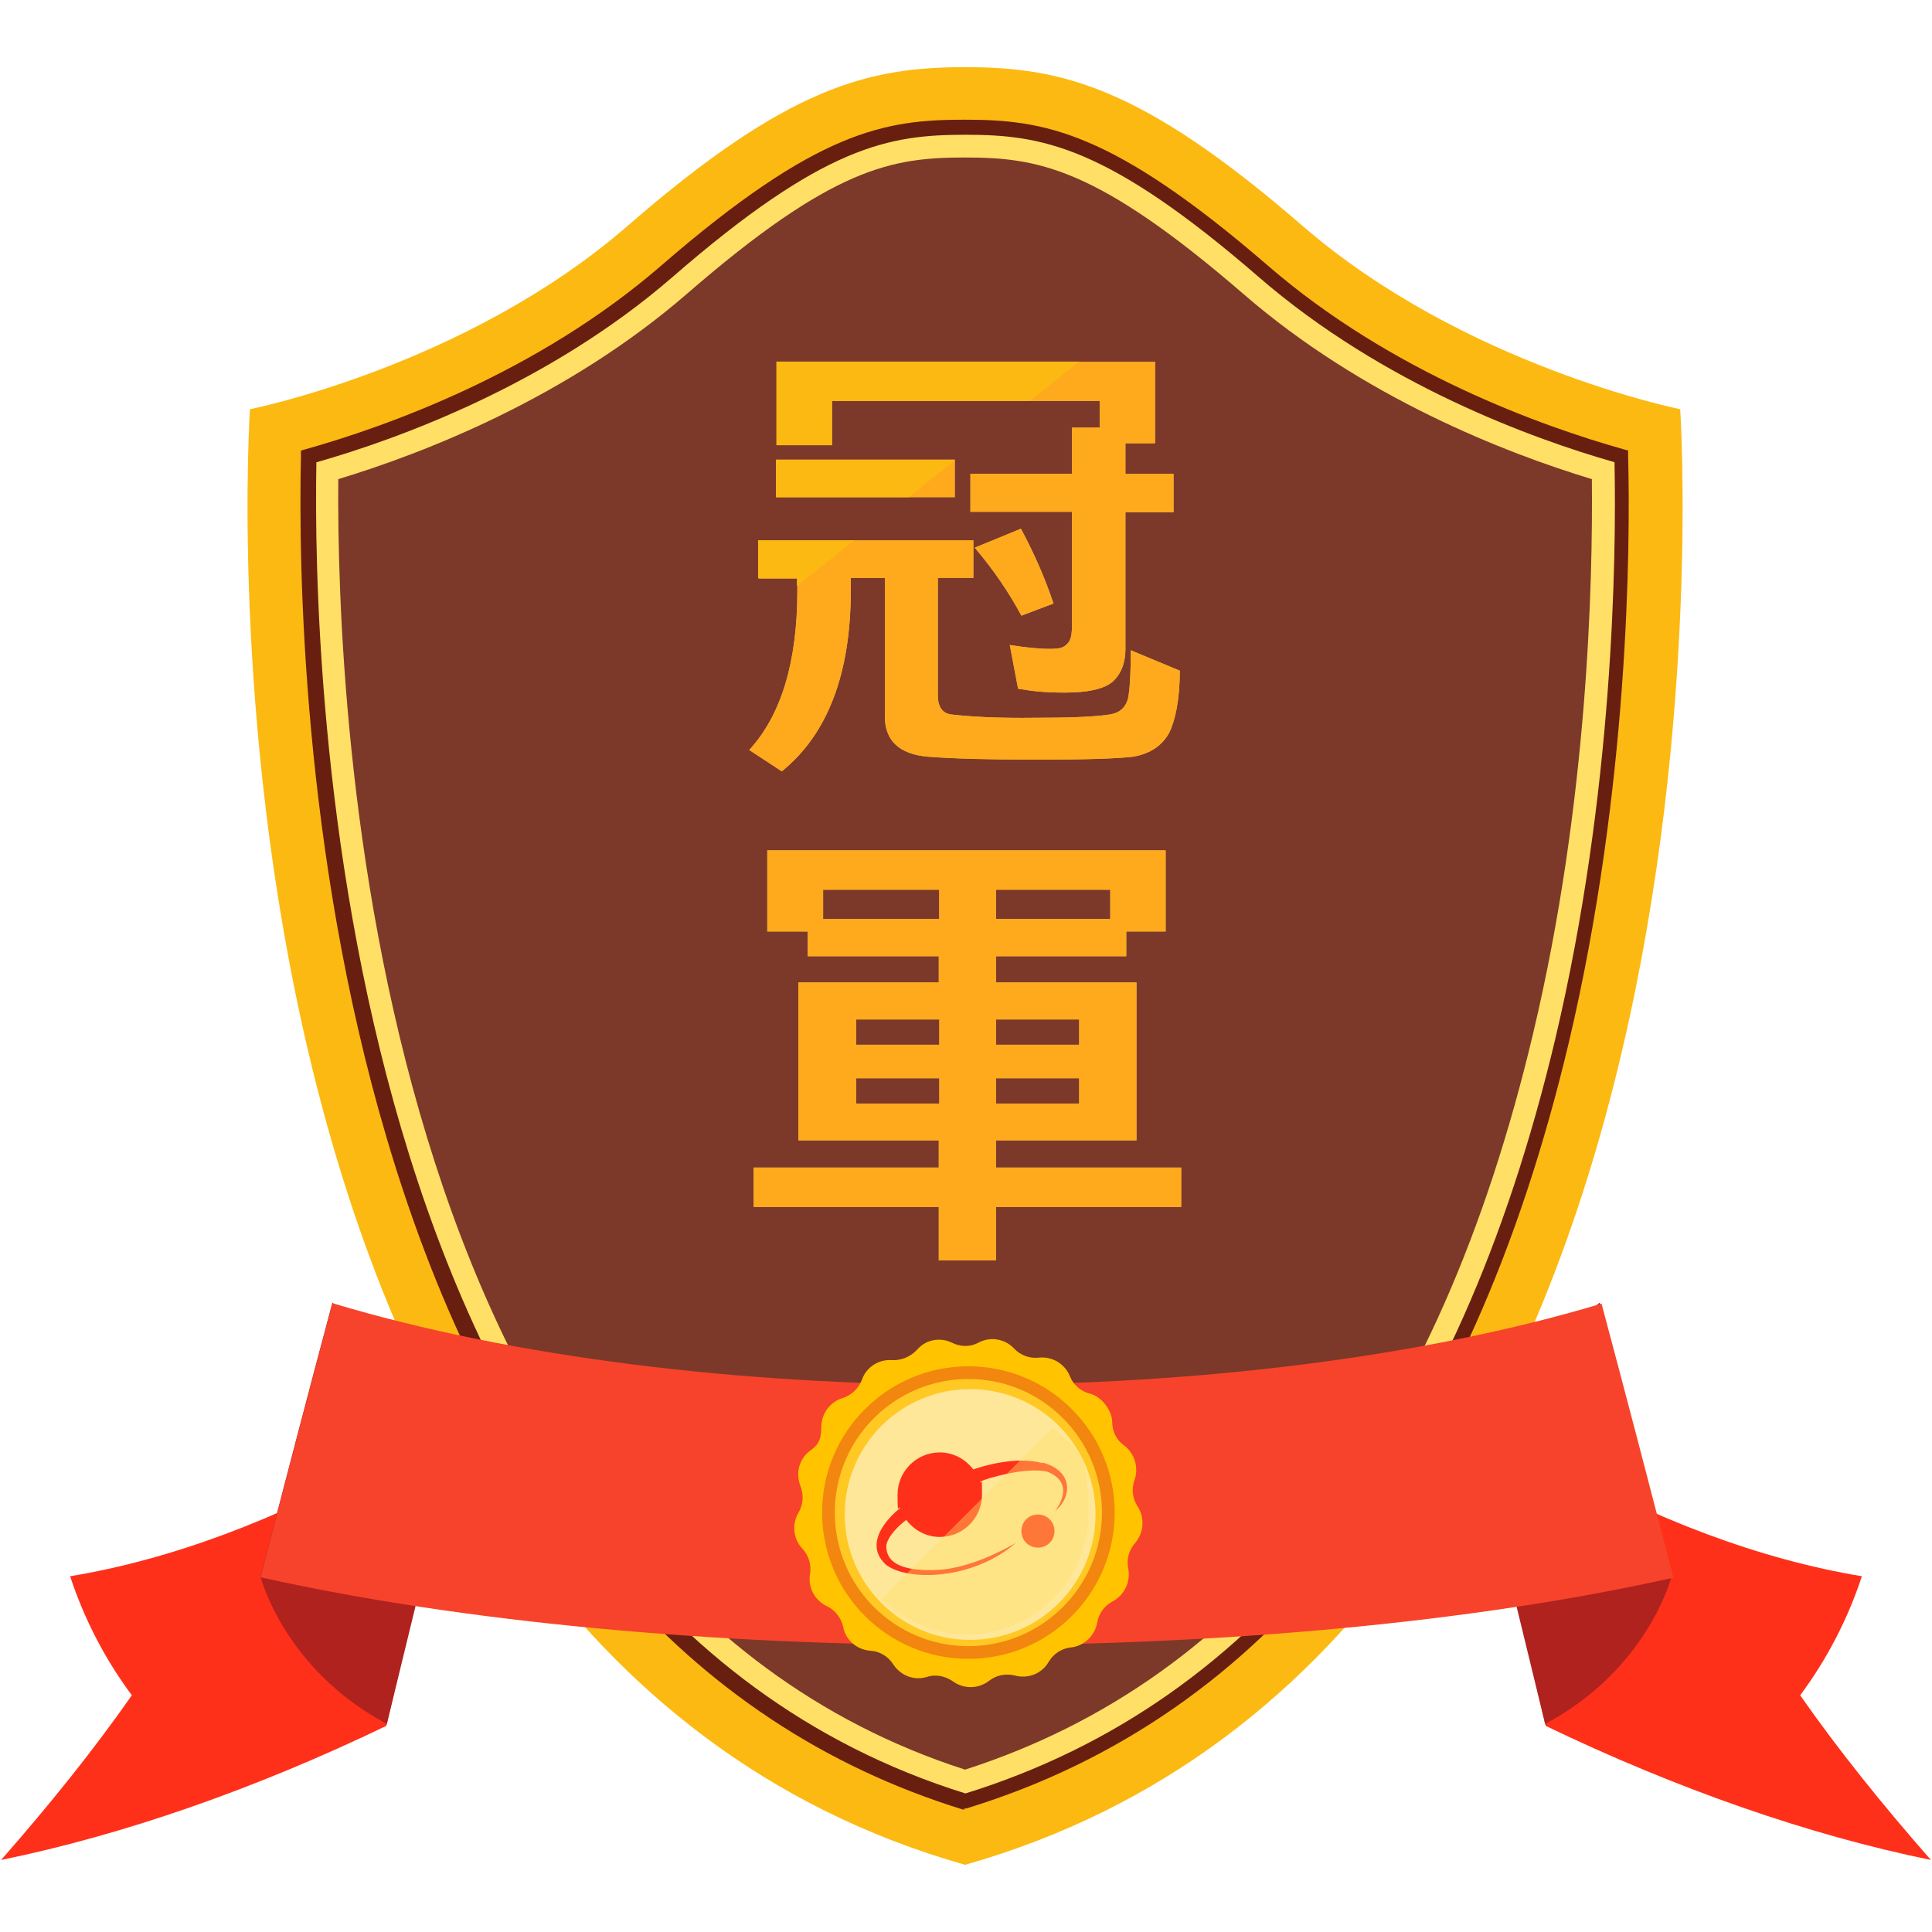 <?xml version="1.0" encoding="UTF-8"?>
<svg id="_圖層_1" data-name="圖層_1" xmlns="http://www.w3.org/2000/svg" version="1.1" viewBox="0 0 2100 2100">
  <!-- Generator: Adobe Illustrator 29.6.0, SVG Export Plug-In . SVG Version: 2.1.1 Build 207)  -->
  <defs>
    <style>
      .st0 {
        fill: #af221e;
      }

      .st1 {
        fill: #ff301a;
      }

      .st2 {
        fill: #ffc300;
      }

      .st3, .st4 {
        isolation: isolate;
      }

      .st5 {
        fill: #fcb912;
      }

      .st6 {
        mix-blend-mode: soft-light;
        opacity: .8;
      }

      .st7 {
        fill: #ff9b0b;
      }

      .st8, .st4 {
        fill: #7c3929;
      }

      .st9, .st4, .st10 {
        mix-blend-mode: multiply;
      }

      .st4 {
        opacity: .5;
      }

      .st10 {
        opacity: .4;
      }

      .st11 {
        fill: #681f10;
      }

      .st12 {
        fill: #ffdf66;
      }

      .st13 {
        fill: #f2860f;
      }

      .st14 {
        fill: #ffe799;
      }

      .st15 {
        fill: #f7432b;
      }

      .st16 {
        fill: #ffc823;
      }
    </style>
  </defs>
  <g class="st3">
    <g id="objects">
      <g>
        <path class="st5" d="M1048.9,2027c867.1-246.1,777.4-1582.2,777.4-1582.2,0,0-234.5-47-410.3-199.1-175.9-152.6-263-172.7-367-172.7s-191.7,20.1-367,172.7c-175.9,152.6-410.3,199.1-410.3,199.1,0,0-89.8,1336.1,777.4,1582.2Z"/>
        <g>
          <path class="st12" d="M1048.9,1958.3C349.2,1742.9,330.2,728.9,335.5,496.5c82.9-23.2,251.9-81.9,389.2-201.2,167.9-145.2,240.3-156.8,324.3-156.8s156.3,11.1,324.3,156.8c137.8,119.4,306.3,178,389.7,201.2,2.6,103.5,0,362.3-64.4,634.8-106.7,449.4-324.8,727.2-649,827h-.5Z"/>
          <path class="st11" d="M1048.9,1966.8h-2.6c-300-92.9-510.7-338.5-626.3-730.9-91.4-309.5-95.6-620.5-92.9-739.9v-6.3l5.8-1.6c86.1-24.3,250.9-82.4,386-199.6,170-147.3,243.5-158.4,329.5-158.4s159.5,11.6,329.5,158.4c135.2,117.2,300,175.3,386,199.6l5.8,1.6v6.3c2.6,99.8.5,361.8-64.4,636.9-107.2,452.1-327.4,732.5-654.9,832.8h-2.6l1.1,1.1ZM343.9,502.4c-4.2,218.1,15.3,1232.1,705.5,1447,320-99.3,535.5-375.5,641.1-820.1,63.4-267.7,66.5-523.4,64.4-626.9-88.7-25.3-251.9-84.5-386.6-201.2-165.8-143.6-236.6-154.7-319-154.7s-153.2,11.1-318.4,154.7c-134.7,116.7-297.9,175.9-386.6,201.2h-.5Z"/>
        </g>
        <path class="st8" d="M1048.9,1923.5C399.9,1714.4,365.6,767.5,367.7,520.8c94-28.5,248.7-88.7,378.7-201.2,159.5-138.4,223.4-148.4,302.6-148.4s143.1,10.6,302.6,148.4c129.9,112.5,284.6,172.7,378.7,201.2,1.1,112-4.2,351.7-63.9,602.6-102.5,432.5-310,701.3-617.4,800.1Z"/>
        <g>
          <path class="st4" d="M801.8,1745.5c73.4,64.4,155.8,112.5,247.7,143.1,289.9-97.7,486.4-357.5,585.1-773.1,3.2-13.2,5.8-25.9,9-39.1l-841.3,668.6-.5.5Z"/>
          <path class="st4" d="M1048.9,204c-73.9,0-129.9,9.5-281,140.5-121.5,105.1-263,166.4-367,200.7,0,89.3,5.8,250.3,37,432l845.5-671.8c-116.7-93.5-168.5-101.4-234-101.4h-.5Z"/>
          <g>
            <g>
              <path class="st12" d="M824,587.4h234v40.7h-38.6v127.8c0,12.1,4.8,19,13.7,20.6,21.7,2.6,52.3,4.2,91.4,3.7,39.1,0,66.5-1.1,82.4-3.7,10-1.6,16.4-7.4,19-16.4,2.1-9,3.2-26.9,3.2-53.3l53.3,22.2c0,31.2-4.8,53.9-11.6,67.6-7.4,13.7-20.6,22.7-39.1,25.9-18,2.1-52.8,3.2-104.6,3.2s-91.4-1.1-118.3-3.2c-31.2-2.6-47-17.4-47-43.8v-150.5h-37v13.2c0,90.3-24.8,156.3-75,197l-35.4-23.2c34.9-38,52.3-96.1,52.3-173.2v-13.2h-42.2v-40.7l-.5-.5ZM843.5,499.7h194.3v40.7h-194.3v-40.7ZM1054.8,515h110.4v-50.2h30.1v-29h-291v48.1h-60.2v-90.8h411.4v88.7h-32.2v33.3h52.3v41.7h-52.3v147.9c0,16.9-5.3,29-14.8,37-9.5,7.4-26.4,11.1-50.7,11.1s-35.4-1.6-51.2-4.2l-9-47.5c16.9,2.6,31.2,4.2,43.3,4.2s15.3-1.6,19-5.3,4.8-8.4,5.3-16.4v-127.3h-110.4v-41.7.5ZM1109.7,574.7c14.8,27.5,26.4,54.4,35.4,81.3l-34.9,13.2c-12.7-23.8-29.6-49.1-50.7-73.9l50.2-20.6Z"/>
              <path class="st12" d="M834.5,924.3h432.5v88.2h-42.8v26.9h-141.5v28.5h152.6v171.6h-152.6v29.6h201.2v42.8h-201.2v58.1h-62.3v-58.1h-201.2v-42.8h201.2v-29.6h-152.6v-171.6h152.6v-28.5h-142.6v-26.9h-43.8v-88.2h.5ZM894.7,998.8h126.2v-31.7h-126.2v31.7ZM1021,1135.6v-27.5h-90.3v27.5h90.3ZM1021,1199.5v-27.5h-90.3v27.5h90.3ZM1082.7,998.8h124.1v-31.7h-124.1v31.7ZM1082.7,1108.1v27.5h90.3v-27.5h-90.3ZM1082.7,1172v27.5h90.3v-27.5h-90.3Z"/>
            </g>
            <g class="st6">
              <g>
                <path class="st7" d="M824,587.4h234v40.7h-38.6v127.8c0,12.1,4.8,19,13.7,20.6,21.7,2.6,52.3,4.2,91.4,3.7,39.1,0,66.5-1.1,82.4-3.7,10-1.6,16.4-7.4,19-16.4,2.1-9,3.2-26.9,3.2-53.3l53.3,22.2c0,31.2-4.8,53.9-11.6,67.6-7.4,13.7-20.6,22.7-39.1,25.9-18,2.1-52.8,3.2-104.6,3.2s-91.4-1.1-118.3-3.2c-31.2-2.6-47-17.4-47-43.8v-150.5h-37v13.2c0,90.3-24.8,156.3-75,197l-35.4-23.2c34.9-38,52.3-96.1,52.3-173.2v-13.2h-42.2v-40.7l-.5-.5ZM843.5,499.7h194.3v40.7h-194.3v-40.7ZM1054.8,515h110.4v-50.2h30.1v-29h-291v48.1h-60.2v-90.8h411.4v88.7h-32.2v33.3h52.3v41.7h-52.3v147.9c0,16.9-5.3,29-14.8,37-9.5,7.4-26.4,11.1-50.7,11.1s-35.4-1.6-51.2-4.2l-9-47.5c16.9,2.6,31.2,4.2,43.3,4.2s15.3-1.6,19-5.3,4.8-8.4,5.3-16.4v-127.3h-110.4v-41.7.5ZM1109.7,574.7c14.8,27.5,26.4,54.4,35.4,81.3l-34.9,13.2c-12.7-23.8-29.6-49.1-50.7-73.9l50.2-20.6Z"/>
                <path class="st7" d="M834.5,924.3h432.5v88.2h-42.8v26.9h-141.5v28.5h152.6v171.6h-152.6v29.6h201.2v42.8h-201.2v58.1h-62.3v-58.1h-201.2v-42.8h201.2v-29.6h-152.6v-171.6h152.6v-28.5h-142.6v-26.9h-43.8v-88.2h.5ZM894.7,998.8h126.2v-31.7h-126.2v31.7ZM1021,1135.6v-27.5h-90.3v27.5h90.3ZM1021,1199.5v-27.5h-90.3v27.5h90.3ZM1082.7,998.8h124.1v-31.7h-124.1v31.7ZM1082.7,1108.1v27.5h90.3v-27.5h-90.3ZM1082.7,1172v27.5h90.3v-27.5h-90.3Z"/>
              </g>
            </g>
          </g>
        </g>
        <g>
          <g>
            <path class="st1" d="M416.3,1586.6c-113.5,65-231.3,108.8-340.1,126.7,15.3,46.5,38,90.3,67.1,129.4-41.7,59.7-89.8,119.4-142.1,179,132-26.9,276.2-77.1,418.8-145.8,11.6-49.6,22.7-99.3,34.3-148.9-14.8-46.5-23.2-94.5-38-140.5h0Z"/>
            <path class="st0" d="M283.2,1713.8c0,.5,25.9,100.9,137.3,160,26.9-110.9,53.9-221.8,81.3-331.7-47-43.8-94-85.6-140.5-126.2-26.4,98.8-52.3,198-78.2,297.9Z"/>
          </g>
          <g>
            <path class="st1" d="M1683.7,1586.6c113.5,65,231.3,108.8,340.1,126.7-15.3,46.5-38,90.3-67.1,129.4,41.7,59.7,89.8,119.4,142.1,179-132-26.9-276.2-77.1-418.8-145.8-11.6-49.6-22.7-99.3-34.3-148.9,14.8-46.5,23.2-94.5,38-140.5h0Z"/>
            <path class="st0" d="M1816.8,1713.8c0,.5-25.9,100.9-137.3,160-26.9-110.9-53.9-221.8-81.3-331.7,47-43.8,94-85.6,140.5-126.2,26.4,98.8,52.3,198,78.2,297.9Z"/>
          </g>
          <path class="st15" d="M1818.9,1714.9c-438.9,98.2-1096.9,97.7-1535.7-.5,25.9-99.8,51.8-199.1,78.2-297.9,393.4,118.3,986.5,118.3,1379.4.5,26.4,98.8,52.3,198,78.2,297.9h0Z"/>
        </g>
      </g>
      <g>
        <g>
          <path class="st2" d="M1236.4,1637.3c-5.3-8.4-6.9-19-3.2-28.5h0c4.8-13.7,0-29-11.1-37.5-8.4-5.8-13.2-15.3-13.2-25.9s-10-26.9-24.3-30.6c-10-2.6-18-9.5-21.7-19h0c-5.3-13.2-19-21.7-33.8-20.1h0c-10,1.1-20.1-2.6-26.9-10h0c-10-10.6-25.9-13.2-38.6-6.3-9,4.8-19.5,4.8-29,0h0c-13.2-6.3-28.5-3.2-38,7.9-6.9,7.4-16.9,11.6-26.9,11.1h0c-14.3-1.1-28,7.4-32.7,21.1-3.7,9.5-11.1,16.9-21.1,20.1h0c-13.7,4.2-23.2,16.9-23.2,31.7s-4.2,20.1-12.7,25.9c-11.6,9-15.3,24.3-10,38,3.7,9.5,3.2,20.1-2.1,29-7.4,12.7-5.8,28.5,4.2,39.1h0c6.9,7.4,10,17.4,8.4,27.5-2.6,14.3,4.8,28.5,18,34.9,9,4.2,15.8,12.7,18,22.7,2.6,14.3,14.8,24.8,29.6,25.9,10,.5,19.5,6.3,24.8,14.8h0c7.9,12.1,22.7,18,36.4,13.7,9.5-3.2,20.1-1.1,28.5,4.8,11.6,8.4,27.5,8.4,39.1-.5,7.9-6.3,18.5-8.4,28.5-5.8,14.3,3.7,29-2.1,36.4-14.8h0c5.3-9,14.3-14.8,24.3-15.8,14.3-1.6,25.9-12.7,28.5-26.9,1.6-10,7.9-18.5,16.9-23.2,12.7-6.9,19.5-21.1,16.9-35.4-2.1-10,.5-20.1,7.4-28,9.5-11.1,10.6-26.9,3.2-39.1l-.5-.5Z"/>
          <circle class="st13" cx="1052.6" cy="1644.1" r="159"/>
          <circle class="st16" cx="1052.6" cy="1644.1" r="145.2"/>
          <circle class="st14" cx="1054.5" cy="1646.2" r="136.3"/>
        </g>
        <g class="st9">
          <g>
            <path class="st1" d="M1132.9,1590.3c-29-7.9-66,3.7-75,6.9-8.4-11.1-21.7-18.5-36.4-18.5-25.3,0-45.9,20.6-45.9,45.9s1.1,10.6,2.6,14.8c-4.8,3.7-43.3,35.4-15.3,61.3,22.7,18,94,17.4,141.5-23.8,0,0-45.4,28-86.6,29.6-41.2,1.6-54.9-10-54.4-26.4,1.1-10,14.3-22.7,21.7-28,8.4,11.1,21.7,18.5,36.4,18.5,25.3,0,45.9-20.6,45.9-45.9s-.5-9.5-2.1-14.3c7.9-3.7,51.2-16.4,73.4-10.6,32.7,13.2,7.9,42.8,7.9,42.8,19-15.3,20.1-43.8-13.2-52.8l-.5.5Z"/>
            <path class="st1" d="M1128.2,1646.2c-10,0-18,7.9-18,18s7.9,18,18,18,18-7.9,18-18-7.9-18-18-18Z"/>
          </g>
        </g>
        <g class="st10">
          <path class="st12" d="M958.1,1738.1c23.8,23.8,57,38.6,92.9,38.6,72.9,0,132-59.1,132-132s-14.8-69.2-38.6-92.9l-186.4,186.4h0Z"/>
        </g>
      </g>
    </g>
    <g id="_圖層_2">
      <g>
        <polygon class="st5" points="928.5 587.4 824 587.4 824 628 866.2 628 866.2 637 928.5 587.4"/>
        <polygon class="st5" points="843.5 540.4 987.7 540.4 1037.9 500.2 1037.9 499.7 843.5 499.7 843.5 540.4"/>
        <polygon class="st5" points="844 483.9 904.2 483.9 904.2 435.8 1119.2 435.8 1173 393 844 393 844 483.9"/>
      </g>
    </g>
  </g>
</svg>